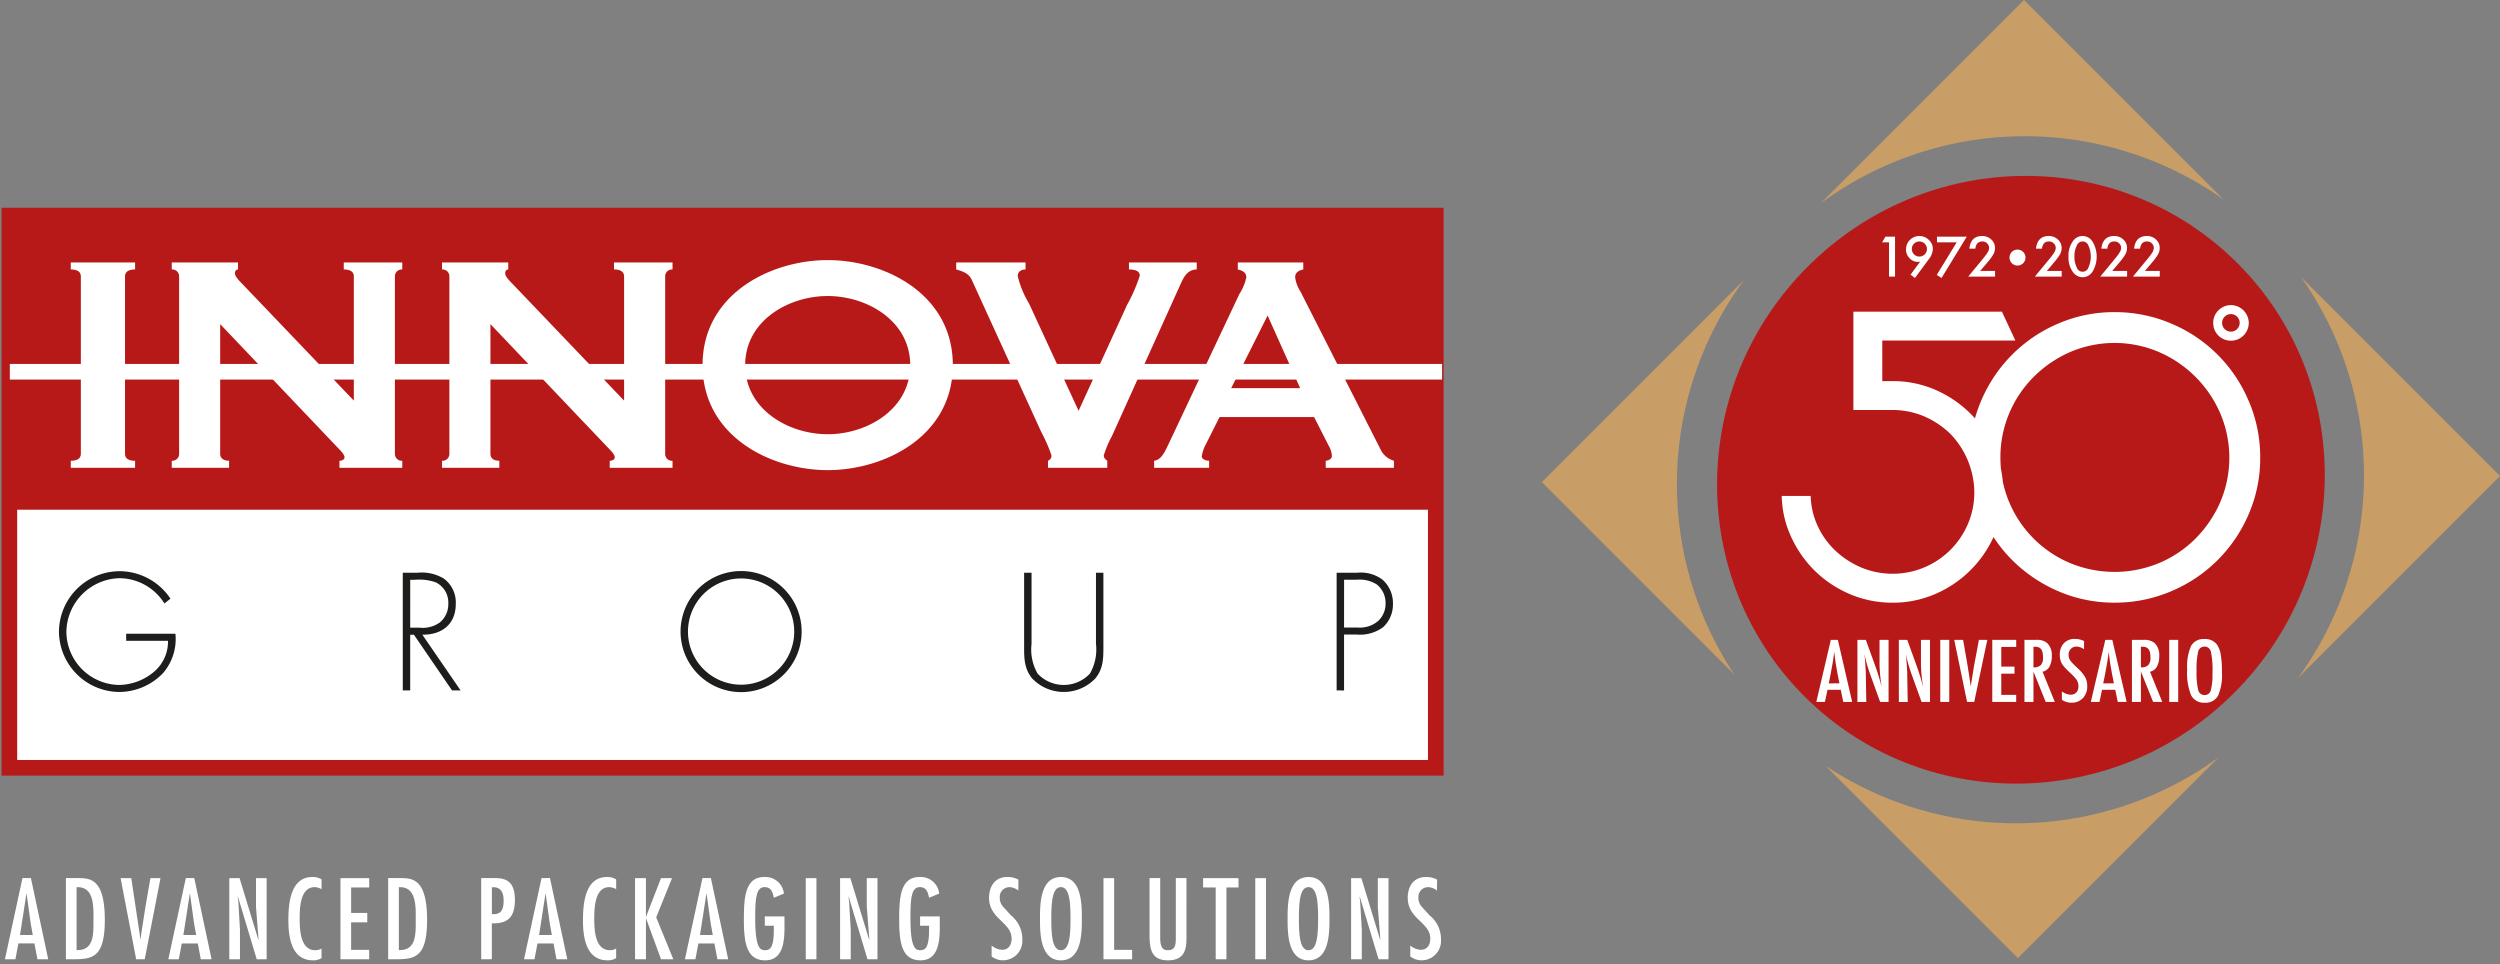 <?xml version="1.0" encoding="UTF-8"?> <svg xmlns="http://www.w3.org/2000/svg" width="313.119" height="120.778" viewBox="0 0 313.119 120.778"><rect x="0" y="0" width="313.119" height="120.778" fill="#808080" stroke="none"/><g id="Raggruppa_293" data-name="Raggruppa 293" transform="translate(-357.381 -294)"><g id="Raggruppa_273" data-name="Raggruppa 273" transform="translate(-250.13 260.02)"><rect id="Rettangolo_85" data-name="Rettangolo 85" width="178.655" height="69.163" transform="translate(608.685 60.98)" fill="#fff"></rect><rect id="Rettangolo_86" data-name="Rettangolo 86" width="178.655" height="69.165" transform="translate(608.685 60.98)" fill="none" stroke="#b71918" stroke-miterlimit="3.864" stroke-width="1.959"></rect><rect id="Rettangolo_88" data-name="Rettangolo 88" width="179.117" height="36.641" transform="translate(608.4 61.179)" fill="#b71918"></rect><path id="Unione_5" data-name="Unione 5" d="M79.129,13.152C79.129,4.205,87.717,0,94.8,0s15.673,4.205,15.673,13.152S101.884,26.306,94.8,26.306,79.129,22.1,79.129,13.152Zm5.337,0c0,5.525,5.387,8.656,10.335,8.656s10.335-3.13,10.335-8.656S99.752,4.5,94.8,4.5,84.466,7.627,84.466,13.152Zm37.925,12.861v-.882a.667.667,0,0,0,.436-.684,19.41,19.41,0,0,0-1.262-2.885L112.83,2.444c-.338-.685-.872-.978-1.938-1.271V.293h8.686v.88c-.437,0-.972.195-.972.832a11.917,11.917,0,0,0,1.407,3.422l6.212,13.446,6.065-13.249a20.63,20.63,0,0,0,1.6-3.668c0-.538-.484-.783-1.357-.783V.293h8.49v.88c-1.308,0-1.745,1.271-2.037,1.857l-8.589,19.02a13.278,13.278,0,0,0-1.016,2.4c0,.342.193.489.435.684v.882Zm34.787,0v-.88c.24,0,.774-.2.774-.588a2.782,2.782,0,0,0-.388-1.27l-1.842-3.618H143.88l-1.745,3.471a4.564,4.564,0,0,0-.485,1.466c0,.293.437.538.923.538v.88h-6.891v-.88c.823-.1,1.26-.928,1.7-1.857l8.978-19.021a6.2,6.2,0,0,0,.872-2.1c0-.636-.58-.88-1.065-.978V.293h8.2v.88c-.434.1-1.017.293-1.017.978a4.249,4.249,0,0,0,.677,1.81l10.095,19.9a2.645,2.645,0,0,0,1.6,1.272v.88Zm-11.841-9.975h8.638L149.9,6.944ZM67.5,26.012v-.88c.34,0,.631-.147.631-.441,0-.244-.243-.586-.778-1.125L52.559,8.018V24.251c0,.588.437.881,1.116.881v.88H46.494v-.88a.854.854,0,0,0,.922-.881V2.054a.855.855,0,0,0-.922-.881V.293h8.3v.88c-.195,0-.388.147-.388.489,0,.293.291.685.972,1.369L69.3,17.6V2.054c0-.588-.436-.881-1.262-.881V.293h7.328v.88a.855.855,0,0,0-.921.881v22.2a.854.854,0,0,0,.921.881v.88Zm-33.848,0v-.88c.34,0,.631-.147.631-.441,0-.244-.243-.586-.777-1.125L18.711,8.018V24.251c0,.588.437.881,1.116.881v.88H12.646v-.88a.854.854,0,0,0,.922-.881V2.054a.855.855,0,0,0-.922-.881V.293h8.3v.88c-.193,0-.388.147-.388.489,0,.293.291.685.97,1.369L35.451,17.6V2.054c0-.588-.436-.881-1.262-.881V.293h7.328v.88a.856.856,0,0,0-.923.881v22.2a.856.856,0,0,0,.923.881v.88ZM0,26.012v-.88c.825,0,1.26-.293,1.26-.881V2.054c0-.588-.435-.881-1.26-.881V.293H8.054v.88c-.824,0-1.262.293-1.262.881v22.2c0,.588.438.881,1.262.881v.88Z" transform="translate(616.377 66.557)" fill="#fff" stroke="rgba(0,0,0,0)" stroke-miterlimit="10" stroke-width="1"></path><path id="Unione_4" data-name="Unione 4" d="M0,7.623A7.628,7.628,0,0,1,7.622,0a7.7,7.7,0,0,1,6.344,3.441l-.757.606A6.686,6.686,0,0,0,7.564.879,6.824,6.824,0,0,0,.93,7.564a6.707,6.707,0,0,0,6.634,6.684,6.948,6.948,0,0,0,4.307-1.622,4.935,4.935,0,0,0,1.785-3.909H8.418V7.837h6.169a6.533,6.533,0,0,1-1.533,4.906,7.632,7.632,0,0,1-5.548,2.385A7.619,7.619,0,0,1,0,7.623Zm121.87,5.786c-.987-1.232-.987-2.521-.987-4.027V.195h.931V9.108a6.056,6.056,0,0,0,.755,3.714,4.485,4.485,0,0,0,6.559,0,6.056,6.056,0,0,0,.755-3.714V.195h.93V9.381c0,1.506,0,2.8-.99,4.027a5.458,5.458,0,0,1-7.953,0ZM77.853,7.564a7.583,7.583,0,0,1,15.166,0,7.583,7.583,0,0,1-15.166,0Zm.93,0a6.653,6.653,0,1,0,13.306,0,6.653,6.653,0,1,0-13.306,0ZM49.23,14.933,44.457,7.955h-.466v6.978h-.93V.195h1.822a5.35,5.35,0,0,1,3.338.743A3.711,3.711,0,0,1,49.7,4.1c0,2.561-1.766,3.889-4.19,3.85l4.79,6.978ZM43.992,7.074h1.183a3.628,3.628,0,0,0,2.562-.683,2.964,2.964,0,0,0,1.027-2.325,2.819,2.819,0,0,0-1.55-2.659,6.212,6.212,0,0,0-2.62-.332h-.6Zm116.033,7.858V.194H162.6a4.538,4.538,0,0,1,3.16.86,3.916,3.916,0,0,1,1.319,3.031A3.878,3.878,0,0,1,165.861,7a4.819,4.819,0,0,1-3.257.938h-1.649v7Zm.93-7.877h1.686a3.505,3.505,0,0,0,2.56-.8,2.9,2.9,0,0,0,.951-2.209,2.954,2.954,0,0,0-1.1-2.386,4.028,4.028,0,0,0-2.56-.586h-1.533Z" transform="translate(614.896 105.52)" fill="#1d1d1b" stroke="rgba(0,0,0,0)" stroke-miterlimit="10" stroke-width="1"></path><path id="Unione_3" data-name="Unione 3" d="M160.649,5.217c0-1.833.028-5.217,2.622-5.217s2.623,3.383,2.623,5.217-.028,5.218-2.623,5.218S160.649,7.051,160.649,5.217Zm1.417,0c0,2.157.147,3.95,1.2,3.95s1.205-1.794,1.205-3.95-.147-3.95-1.205-3.95S162.067,3.06,162.067,5.217ZM143.358,7.145V.135h1.336V7.588c0,1.31.39,1.578.938,1.578.924,0,1-.593,1.017-1.428V.135h1.336V7.347c0,1.334.014,3.087-2.314,3.087C143.545,10.435,143.358,8.979,143.358,7.145ZM129.637,5.217c0-1.833.028-5.217,2.623-5.217s2.622,3.383,2.622,5.217-.028,5.218-2.622,5.218S129.637,7.051,129.637,5.217Zm1.417,0c0,2.157.147,3.95,1.205,3.95s1.2-1.794,1.2-3.95-.147-3.95-1.2-3.95S131.054,3.06,131.054,5.217Zm44.962,4.732V8.587a2.188,2.188,0,0,0,1.327.527c.828,0,1.176-.661,1.176-1.415,0-2.024-2.824-2.429-2.824-5.1,0-1.429.751-2.6,2.263-2.6a2.706,2.706,0,0,1,1.417.336L179.361,1.7a1.835,1.835,0,0,0-1.138-.431,1.214,1.214,0,0,0-1.189,1.307,1.647,1.647,0,0,0,.376,1.1l1.016,1.12a3.785,3.785,0,0,1,1.432,2.98,2.436,2.436,0,0,1-2.37,2.656A2.341,2.341,0,0,1,176.016,9.949Zm-52.437,0V8.587a2.188,2.188,0,0,0,1.327.527c.831,0,1.176-.661,1.176-1.415,0-2.024-2.824-2.429-2.824-5.1,0-1.429.75-2.6,2.263-2.6a2.707,2.707,0,0,1,1.417.336L126.924,1.7a1.829,1.829,0,0,0-1.134-.431A1.216,1.216,0,0,0,124.6,2.574a1.645,1.645,0,0,0,.376,1.1l1.016,1.12a3.788,3.788,0,0,1,1.431,2.98,2.436,2.436,0,0,1-2.368,2.656A2.343,2.343,0,0,1,123.578,9.949ZM112,5.243C112,2.4,112.223,0,114.551,0a2.319,2.319,0,0,1,2.461,2.074l-1.268.526c-.135-.674-.322-1.334-1.153-1.334-1.1,0-1.177,1.509-1.177,3.963,0,3.532.589,3.937,1.177,3.937.55,0,1.153-.08,1.153-2.507V6.106h-1.125V4.933h2.461v.162c0,1.942.281,5.339-2.407,5.339C112.277,10.434,112,8.116,112,5.243Zm-19.448,0C92.548,2.4,92.775,0,95.1,0a2.322,2.322,0,0,1,2.463,2.074L96.3,2.6c-.135-.674-.322-1.334-1.153-1.334-1.095,0-1.177,1.509-1.177,3.963,0,3.532.589,3.937,1.177,3.937.549,0,1.153-.08,1.153-2.507V6.106H95.17V4.933h2.461v.162c0,1.942.281,5.339-2.407,5.339C92.829,10.434,92.548,8.116,92.548,5.243Zm-20.153.136c0-2.036.253-5.378,3-5.378A2.062,2.062,0,0,1,76.555.3V1.524a1.919,1.919,0,0,0-.857-.257c-1.873,0-1.887,2.75-1.887,4.018,0,1.348.108,3.881,1.941,3.881a1.644,1.644,0,0,0,.8-.2v1.187a1.887,1.887,0,0,1-1.07.282C72.755,10.434,72.394,7.51,72.394,5.379Zm-36.9,0c0-2.036.255-5.378,3-5.378A2.059,2.059,0,0,1,39.656.3V1.524a1.915,1.915,0,0,0-.855-.257c-1.875,0-1.887,2.75-1.887,4.018,0,1.348.106,3.881,1.939,3.881a1.64,1.64,0,0,0,.8-.2v1.187a1.884,1.884,0,0,1-1.07.282C35.857,10.434,35.5,7.51,35.5,5.379ZM59.65,10.3V.135h1.6c1.151,0,2.622.106,2.622,2.724,0,2.061-.8,3.019-2.889,2.938v4.5Zm1.337-5.65c1.15.082,1.472-.552,1.472-1.685,0-.918-.268-1.685-1.285-1.685h-.187ZM156.6,10.3V.136h1.34V10.3Zm-56.3,0V.136h1.338V10.3ZM48,10.3V.135h1.5c1.579,0,3.372.108,3.372,5.257,0,4.692-1.552,4.908-3.947,4.908ZM49.337,1.28V9.154c2.208.066,2.114-2.035,2.114-3.763,0-1.525.141-4.116-1.952-4.116C49.446,1.275,49.392,1.277,49.337,1.28ZM7.636,10.3V.135h1.5c1.579,0,3.372.108,3.372,5.257,0,4.692-1.552,4.908-3.947,4.908ZM8.973,1.28V9.154c2.208.066,2.114-2.035,2.114-3.763,0-1.525.141-4.116-1.952-4.116C9.082,1.275,9.028,1.277,8.973,1.28ZM172.044,10.3l-2.352-7.832-.028.028.079.662.2,3.41V10.3h-1.339V.136h1.285l2.355,7.724.026-.028-.321-4.07V.136h1.339V10.3Zm-20.4,0V1.307h-1.576V.136H154.5V1.307h-1.511V10.3Zm-14.055,0V.136h1.336v8.99h2.251V10.3Zm-29.556,0-2.352-7.832-.028.028.08.662.2,3.41V10.3H104.6V.136h1.285l2.355,7.724.026-.028-.321-4.07V.136h1.336V10.3Zm-18.8,0-.374-1.981H86.853L86.478,10.3H85.166L87.361.135h1.057L90.585,10.3ZM87.052,7.266h1.606L88.391,5.8,87.882,2.1h-.026ZM82.171,10.3,80.284,5.149V10.3H78.919V.136h1.365V5.014L82.171.136H83.55L81.57,5.054l2.14,5.244Zm-13.092,0-.373-1.981H66.7L66.323,10.3H65.012L67.206.135h1.058L70.432,10.3ZM66.9,7.266H68.5L68.236,5.8,67.728,2.1H67.7ZM42.022,10.3V.136h3.6V1.307H43.359V4.5h2.021V5.676H43.359v3.45H45.62V10.3Zm-10.485,0L29.184,2.466l-.028.028.08.662.2,3.41V10.3H28.1V.136h1.285l2.355,7.724.026-.028-.321-4.07V.136H32.78V10.3Zm-7.008,0-.373-1.981H22.149L21.774,10.3H20.463L22.656.135h1.057L25.881,10.3ZM22.348,7.266h1.606L23.685,5.8,23.177,2.1h-.025ZM16.437,10.3,14.484.136h1.337l1.15,7.644H17l.066-.634L17.6,3.722,18.216.136h1.27L17.507,10.3Zm-12.371,0L3.692,8.318H1.686L1.311,10.3H0L2.194.135H3.252L5.42,10.3ZM1.887,7.266h1.6L3.224,5.8,2.714,2.1H2.688Z" transform="translate(608.13 143.824)" fill="#fff" stroke="rgba(0,0,0,0)" stroke-miterlimit="10" stroke-width="1"></path><line id="Linea_23" data-name="Linea 23" x2="179.387" transform="translate(608.742 80.541)" fill="none" stroke="#fff" stroke-miterlimit="3.864" stroke-width="1.959"></line></g><g id="Raggruppa_292" data-name="Raggruppa 292" transform="translate(-26 -244.999)"><path id="Tracciato_5614" data-name="Tracciato 5614" d="M179.289,24.96,154.329,0,128.844,25.483a43.068,43.068,0,0,1,50.445-.523" transform="translate(482.552 539)" fill="#c99d66"></path><path id="Tracciato_5615" data-name="Tracciato 5615" d="M349.579,178.31,374.894,153l-24.931-24.931a43.064,43.064,0,0,1-.385,50.245" transform="translate(321.605 445.622)" fill="#c99d66"></path><path id="Tracciato_5616" data-name="Tracciato 5616" d="M180.44,350.139a43.093,43.093,0,0,1-49.246,1.078L155.278,375.3" transform="translate(480.839 283.699)" fill="#c99d66"></path><path id="Tracciato_5617" data-name="Tracciato 5617" d="M25.333,129.4,0,154.735l24.113,24.112a43.1,43.1,0,0,1,1.22-49.445" transform="translate(576.498 444.647)" fill="#c99d66"></path><path id="Tracciato_5618" data-name="Tracciato 5618" d="M145.77,146.1c-14.979,14.98-39.074,15.17-53.819.425s-14.557-38.842.423-53.821,39.072-15.167,53.818-.421,14.555,38.839-.422,53.817" transform="translate(517.427 479.685)" fill="#b61918"></path><path id="Tracciato_5619" data-name="Tracciato 5619" d="M169.391,155.32a18.091,18.091,0,0,0-9.709-9.709,17.9,17.9,0,0,0-7.094-1.432,17.612,17.612,0,0,0-7.055,1.432,18.174,18.174,0,0,0-9.672,9.709,17.526,17.526,0,0,0-.759,2.166c-.176-.2-.355-.39-.542-.577a14.342,14.342,0,0,0-4.4-2.992,13.362,13.362,0,0,0-5.389-1.1h-1.277v-5.08h16.67l-1.689-3.62h-18.6v12.32h4.9a10.136,10.136,0,0,1,3.973.8,10.94,10.94,0,0,1,3.286,2.2,10.7,10.7,0,0,1,2.989,7.589,10.137,10.137,0,0,1-.786,3.642,10.241,10.241,0,0,1-13.4,5.485,10.97,10.97,0,0,1-3.243-2.125,9.992,9.992,0,0,1-2.24-3.18,9.484,9.484,0,0,1-.829-3.649H110.9a12.782,12.782,0,0,0,1.129,5.021,14.347,14.347,0,0,0,3.024,4.365,14.105,14.105,0,0,0,4.4,2.92,13.5,13.5,0,0,0,5.322,1.064,13.327,13.327,0,0,0,5.389-1.1,14.166,14.166,0,0,0,7.262-7.115,18.061,18.061,0,0,0,2.337,2.88,18.535,18.535,0,0,0,5.775,3.9,17.612,17.612,0,0,0,7.055,1.432,17.9,17.9,0,0,0,7.094-1.432,18.205,18.205,0,0,0,9.709-9.673,17.638,17.638,0,0,0,1.433-7.055,17.908,17.908,0,0,0-1.433-7.093M165.815,168a14.912,14.912,0,0,1-3.094,4.546,14.344,14.344,0,0,1-4.551,3.058,14.576,14.576,0,0,1-11.164,0A14.255,14.255,0,0,1,139.4,168a13.6,13.6,0,0,1-.81-2.607,13.581,13.581,0,0,0-.232-1.554q-.065-.7-.067-1.42a14.166,14.166,0,0,1,1.109-5.582,14.368,14.368,0,0,1,3.059-4.549A14.863,14.863,0,0,1,147,149.188a14.15,14.15,0,0,1,11.172,0,14.72,14.72,0,0,1,7.641,7.64,14.162,14.162,0,0,1,0,11.172" transform="translate(495.638 433.914)" fill="#fff"></path><path id="Tracciato_5620" data-name="Tracciato 5620" d="M312.643,145.543a2.189,2.189,0,0,1-.867-.173,2.212,2.212,0,0,1-1.182-1.182,2.122,2.122,0,0,1-.124-.394c-.01-.1-.021-.171-.036-.245a2.164,2.164,0,0,1-.012-.228,2.2,2.2,0,0,1,.172-.867,2.238,2.238,0,0,1,.475-.707,2.321,2.321,0,0,1,.707-.481,2.2,2.2,0,0,1,1.735,0,2.289,2.289,0,0,1,1.187,1.187,2.2,2.2,0,0,1,0,1.735,2.315,2.315,0,0,1-.481.706,2.229,2.229,0,0,1-.707.475,2.19,2.19,0,0,1-.867.173m-.005-3.331a1.1,1.1,0,1,0,1.1,1.1,1.1,1.1,0,0,0-1.1-1.1" transform="translate(350.156 436.126)" fill="#fff"></path><path id="Tracciato_5621" data-name="Tracciato 5621" d="M128.72,295.872h.877l1.793,7.776h-1.115l-.314-1.516H128.3l-.319,1.516H126.9Zm1.078,5.449-.249-1.239q-.249-1.264-.406-2.7-.076.7-.2,1.418t-.281,1.524l-.206,1Z" transform="translate(483.97 323.267)" fill="#fff"></path><path id="Tracciato_5622" data-name="Tracciato 5622" d="M145.915,295.872h1.051l1.121,3.1a26.824,26.824,0,0,1,.861,2.806q-.136-.9-.2-1.632t-.065-1.375v-2.9h1.132v7.776h-1.056l-1.262-3.5q-.173-.488-.328-1t-.284-1.078c-.007-.047-.019-.1-.035-.171s-.035-.144-.057-.232c.011.087.02.162.027.224s.013.115.016.158l.06.791.06.962c0,.054.006.119.008.2s0,.164,0,.262l.06,3.39h-1.11Z" transform="translate(470.105 323.267)" fill="#fff"></path><path id="Tracciato_5623" data-name="Tracciato 5623" d="M165.068,295.872h1.051l1.121,3.1a26.816,26.816,0,0,1,.861,2.806q-.136-.9-.2-1.632t-.065-1.375v-2.9h1.132v7.776h-1.056l-1.262-3.5q-.173-.488-.328-1t-.284-1.078c-.007-.047-.019-.1-.035-.171s-.035-.144-.057-.232c.011.087.02.162.027.224s.013.115.016.158l.06.791.06.962c0,.054.006.119.008.2s0,.164,0,.262l.06,3.39h-1.11Z" transform="translate(456.14 323.267)" fill="#fff"></path><rect id="Rettangolo_81" data-name="Rettangolo 81" width="1.126" height="7.776" transform="translate(626.396 619.139)" fill="#fff"></rect><path id="Tracciato_5624" data-name="Tracciato 5624" d="M190.68,295.872h1.11l.5,2.871.087.519.178,1.128q.044.287.079.524t.062.428l.054.383q.016-.116.027-.206c.007-.061.014-.111.022-.151l.146-.9.189-1.184c.018-.108.035-.206.052-.3s.031-.171.046-.242l.541-2.871h1.05l-1.641,7.776h-.894Z" transform="translate(437.465 323.267)" fill="#fff"></path><path id="Tracciato_5625" data-name="Tracciato 5625" d="M208.275,295.872h2.995v.886H209.4v2.463h1.657v.887H209.4v2.654h1.868v.887h-2.995Z" transform="translate(424.636 323.267)" fill="#fff"></path><path id="Tracciato_5626" data-name="Tracciato 5626" d="M223.15,295.872h1.484a1.986,1.986,0,0,1,1.37.408,2.107,2.107,0,0,1,.569,1.617,2.613,2.613,0,0,1-.3,1.342,1.278,1.278,0,0,1-.858.627l1.538,3.783h-1.143l-1.533-3.807v3.807H223.15Zm1.127,3.445a1.251,1.251,0,0,0,.926-.282,1.353,1.353,0,0,0,.271-.952,2.907,2.907,0,0,0-.057-.619,1.074,1.074,0,0,0-.179-.418.716.716,0,0,0-.314-.237,1.255,1.255,0,0,0-.458-.075h-.189Z" transform="translate(413.79 323.267)" fill="#fff"></path><path id="Tracciato_5627" data-name="Tracciato 5627" d="M242.524,295.749v1.022a1.725,1.725,0,0,0-.926-.342.963.963,0,0,0-.726.292.992.992,0,0,0-.282.74,1.206,1.206,0,0,0,.2.7,3.114,3.114,0,0,0,.338.4q.236.247.609.594a4.719,4.719,0,0,1,.937,1.123,2.328,2.328,0,0,1,.249,1.123,2.087,2.087,0,0,1-.547,1.486,1.86,1.86,0,0,1-1.4.569,2.042,2.042,0,0,1-1.229-.368v-1.038a2,2,0,0,0,1.094.408.926.926,0,0,0,.72-.285,1.1,1.1,0,0,0,.26-.773,1.462,1.462,0,0,0-.2-.761,3.147,3.147,0,0,0-.287-.37q-.184-.209-.46-.466-.428-.392-.709-.7a3.3,3.3,0,0,1-.417-.529,2.185,2.185,0,0,1-.26-1.118,2.009,2.009,0,0,1,.509-1.446,1.82,1.82,0,0,1,1.381-.539,2.585,2.585,0,0,1,1.148.267" transform="translate(401.879 323.551)" fill="#fff"></path><path id="Tracciato_5628" data-name="Tracciato 5628" d="M255.641,295.872h.877l1.793,7.776H257.2l-.314-1.516h-1.657l-.319,1.516h-1.083Zm1.078,5.449-.249-1.239q-.249-1.264-.406-2.7-.076.7-.2,1.418t-.281,1.524l-.206,1Z" transform="translate(391.426 323.267)" fill="#fff"></path><path id="Tracciato_5629" data-name="Tracciato 5629" d="M272.835,295.872h1.484a1.986,1.986,0,0,1,1.37.408,2.107,2.107,0,0,1,.569,1.617,2.613,2.613,0,0,1-.3,1.342,1.278,1.278,0,0,1-.858.627l1.538,3.783h-1.143l-1.533-3.807v3.807h-1.126Zm1.126,3.445a1.251,1.251,0,0,0,.926-.282,1.353,1.353,0,0,0,.271-.952,2.9,2.9,0,0,0-.057-.619,1.074,1.074,0,0,0-.179-.418.717.717,0,0,0-.314-.237,1.255,1.255,0,0,0-.458-.075h-.189Z" transform="translate(377.563 323.267)" fill="#fff"></path><rect id="Rettangolo_82" data-name="Rettangolo 82" width="1.126" height="7.776" transform="translate(655.071 619.139)" fill="#fff"></rect><path id="Tracciato_5630" data-name="Tracciato 5630" d="M302.741,299.68a6.307,6.307,0,0,1-.493,2.926,1.747,1.747,0,0,1-1.652.866,1.782,1.782,0,0,1-1.716-.932,7.443,7.443,0,0,1-.493-3.238,6.384,6.384,0,0,1,.487-2.936,1.762,1.762,0,0,1,1.668-.866,1.834,1.834,0,0,1,1.56.67,3.039,3.039,0,0,1,.487,1.274,12.349,12.349,0,0,1,.152,2.236m-1.181.111a11.568,11.568,0,0,0-.195-2.68.82.82,0,0,0-1.6-.055,9.9,9.9,0,0,0-.2,2.468,9.147,9.147,0,0,0,.206,2.367.8.8,0,0,0,.791.625.781.781,0,0,0,.78-.585,7.22,7.22,0,0,0,.211-2.14" transform="translate(358.932 323.538)" fill="#fff"></path><path id="Tracciato_5631" data-name="Tracciato 5631" d="M158.19,110.148h-.865l.414-.706h1.205v5h-.755Z" transform="translate(461.786 459.201)" fill="#fff"></path><path id="Tracciato_5632" data-name="Tracciato 5632" d="M169.486,114.385l-.554-.411,1.2-1.629c-.065.009-.12.015-.166.02s-.082.007-.11.007a1.407,1.407,0,0,1-1.05-.464,1.543,1.543,0,0,1-.44-1.107,1.676,1.676,0,0,1,1.668-1.673,1.658,1.658,0,0,1,1.189.486,1.528,1.528,0,0,1,.505,1.141,2.191,2.191,0,0,1-.492,1.26Zm-.389-3.641a.945.945,0,0,0,.946.959.946.946,0,1,0-.667-1.616.9.9,0,0,0-.278.657" transform="translate(453.738 459.43)" fill="#fff"></path><path id="Tracciato_5633" data-name="Tracciato 5633" d="M185.09,110.148h-2.468v-.706h3.728l-3.155,5.172-.6-.379Z" transform="translate(443.36 459.201)" fill="#fff"></path><path id="Tracciato_5634" data-name="Tracciato 5634" d="M198.645,113.5h1.862v.71h-3.359l1.736-2.1q.256-.313.429-.544a3.872,3.872,0,0,0,.264-.385,1.083,1.083,0,0,0,.185-.548.781.781,0,0,0-.246-.586.846.846,0,0,0-.609-.236q-.758,0-.868.9h-.751q.181-1.58,1.6-1.582a1.615,1.615,0,0,1,1.147.435,1.41,1.41,0,0,1,.466,1.076,1.633,1.633,0,0,1-.217.8,3.989,3.989,0,0,1-.322.485q-.212.28-.536.662Z" transform="translate(432.749 459.43)" fill="#fff"></path><path id="Tracciato_5635" data-name="Tracciato 5635" d="M229.465,113.5h1.862v.71h-3.359l1.735-2.1q.257-.313.43-.544a4.042,4.042,0,0,0,.263-.385,1.084,1.084,0,0,0,.185-.548.78.78,0,0,0-.247-.586.844.844,0,0,0-.608-.236q-.759,0-.868.9h-.752q.182-1.58,1.6-1.582a1.616,1.616,0,0,1,1.147.435,1.409,1.409,0,0,1,.467,1.076,1.637,1.637,0,0,1-.218.8,3.976,3.976,0,0,1-.322.485q-.213.28-.536.662Z" transform="translate(410.276 459.43)" fill="#fff"></path><path id="Tracciato_5636" data-name="Tracciato 5636" d="M243.514,111.681a3.011,3.011,0,0,1,.557-1.908,1.453,1.453,0,0,1,2.416,0,3.65,3.65,0,0,1,0,3.876,1.481,1.481,0,0,1-1.205.644,1.5,1.5,0,0,1-1.211-.644,3.117,3.117,0,0,1-.557-1.969m.741,0a2.96,2.96,0,0,0,.289,1.383.77.77,0,0,0,1.47,0,3.3,3.3,0,0,0,0-2.718.77.77,0,0,0-1.467,0,2.772,2.772,0,0,0-.291,1.335" transform="translate(398.942 459.43)" fill="#fff"></path><path id="Tracciato_5637" data-name="Tracciato 5637" d="M259.7,113.5h1.862v.71H258.2l1.735-2.1q.257-.313.43-.544a4.037,4.037,0,0,0,.263-.385,1.085,1.085,0,0,0,.185-.548.779.779,0,0,0-.247-.586.844.844,0,0,0-.608-.236q-.759,0-.868.9h-.752q.182-1.58,1.6-1.582a1.616,1.616,0,0,1,1.147.435,1.409,1.409,0,0,1,.467,1.076,1.637,1.637,0,0,1-.218.8,3.976,3.976,0,0,1-.322.485q-.213.28-.536.662Z" transform="translate(388.233 459.43)" fill="#fff"></path><path id="Tracciato_5638" data-name="Tracciato 5638" d="M274.813,113.5h1.862v.71h-3.359l1.735-2.1q.257-.313.43-.544a4.042,4.042,0,0,0,.263-.385,1.085,1.085,0,0,0,.185-.548.78.78,0,0,0-.247-.586.844.844,0,0,0-.608-.236q-.759,0-.868.9h-.752q.182-1.58,1.6-1.582a1.616,1.616,0,0,1,1.147.435,1.409,1.409,0,0,1,.467,1.076,1.636,1.636,0,0,1-.218.8,3.972,3.972,0,0,1-.322.485q-.213.28-.536.662Z" transform="translate(377.212 459.43)" fill="#fff"></path><path id="Tracciato_5639" data-name="Tracciato 5639" d="M218.256,116.419a1,1,0,1,1-1-1,1,1,0,0,1,1,1" transform="translate(418.812 454.841)" fill="#fff"></path></g></g></svg> 